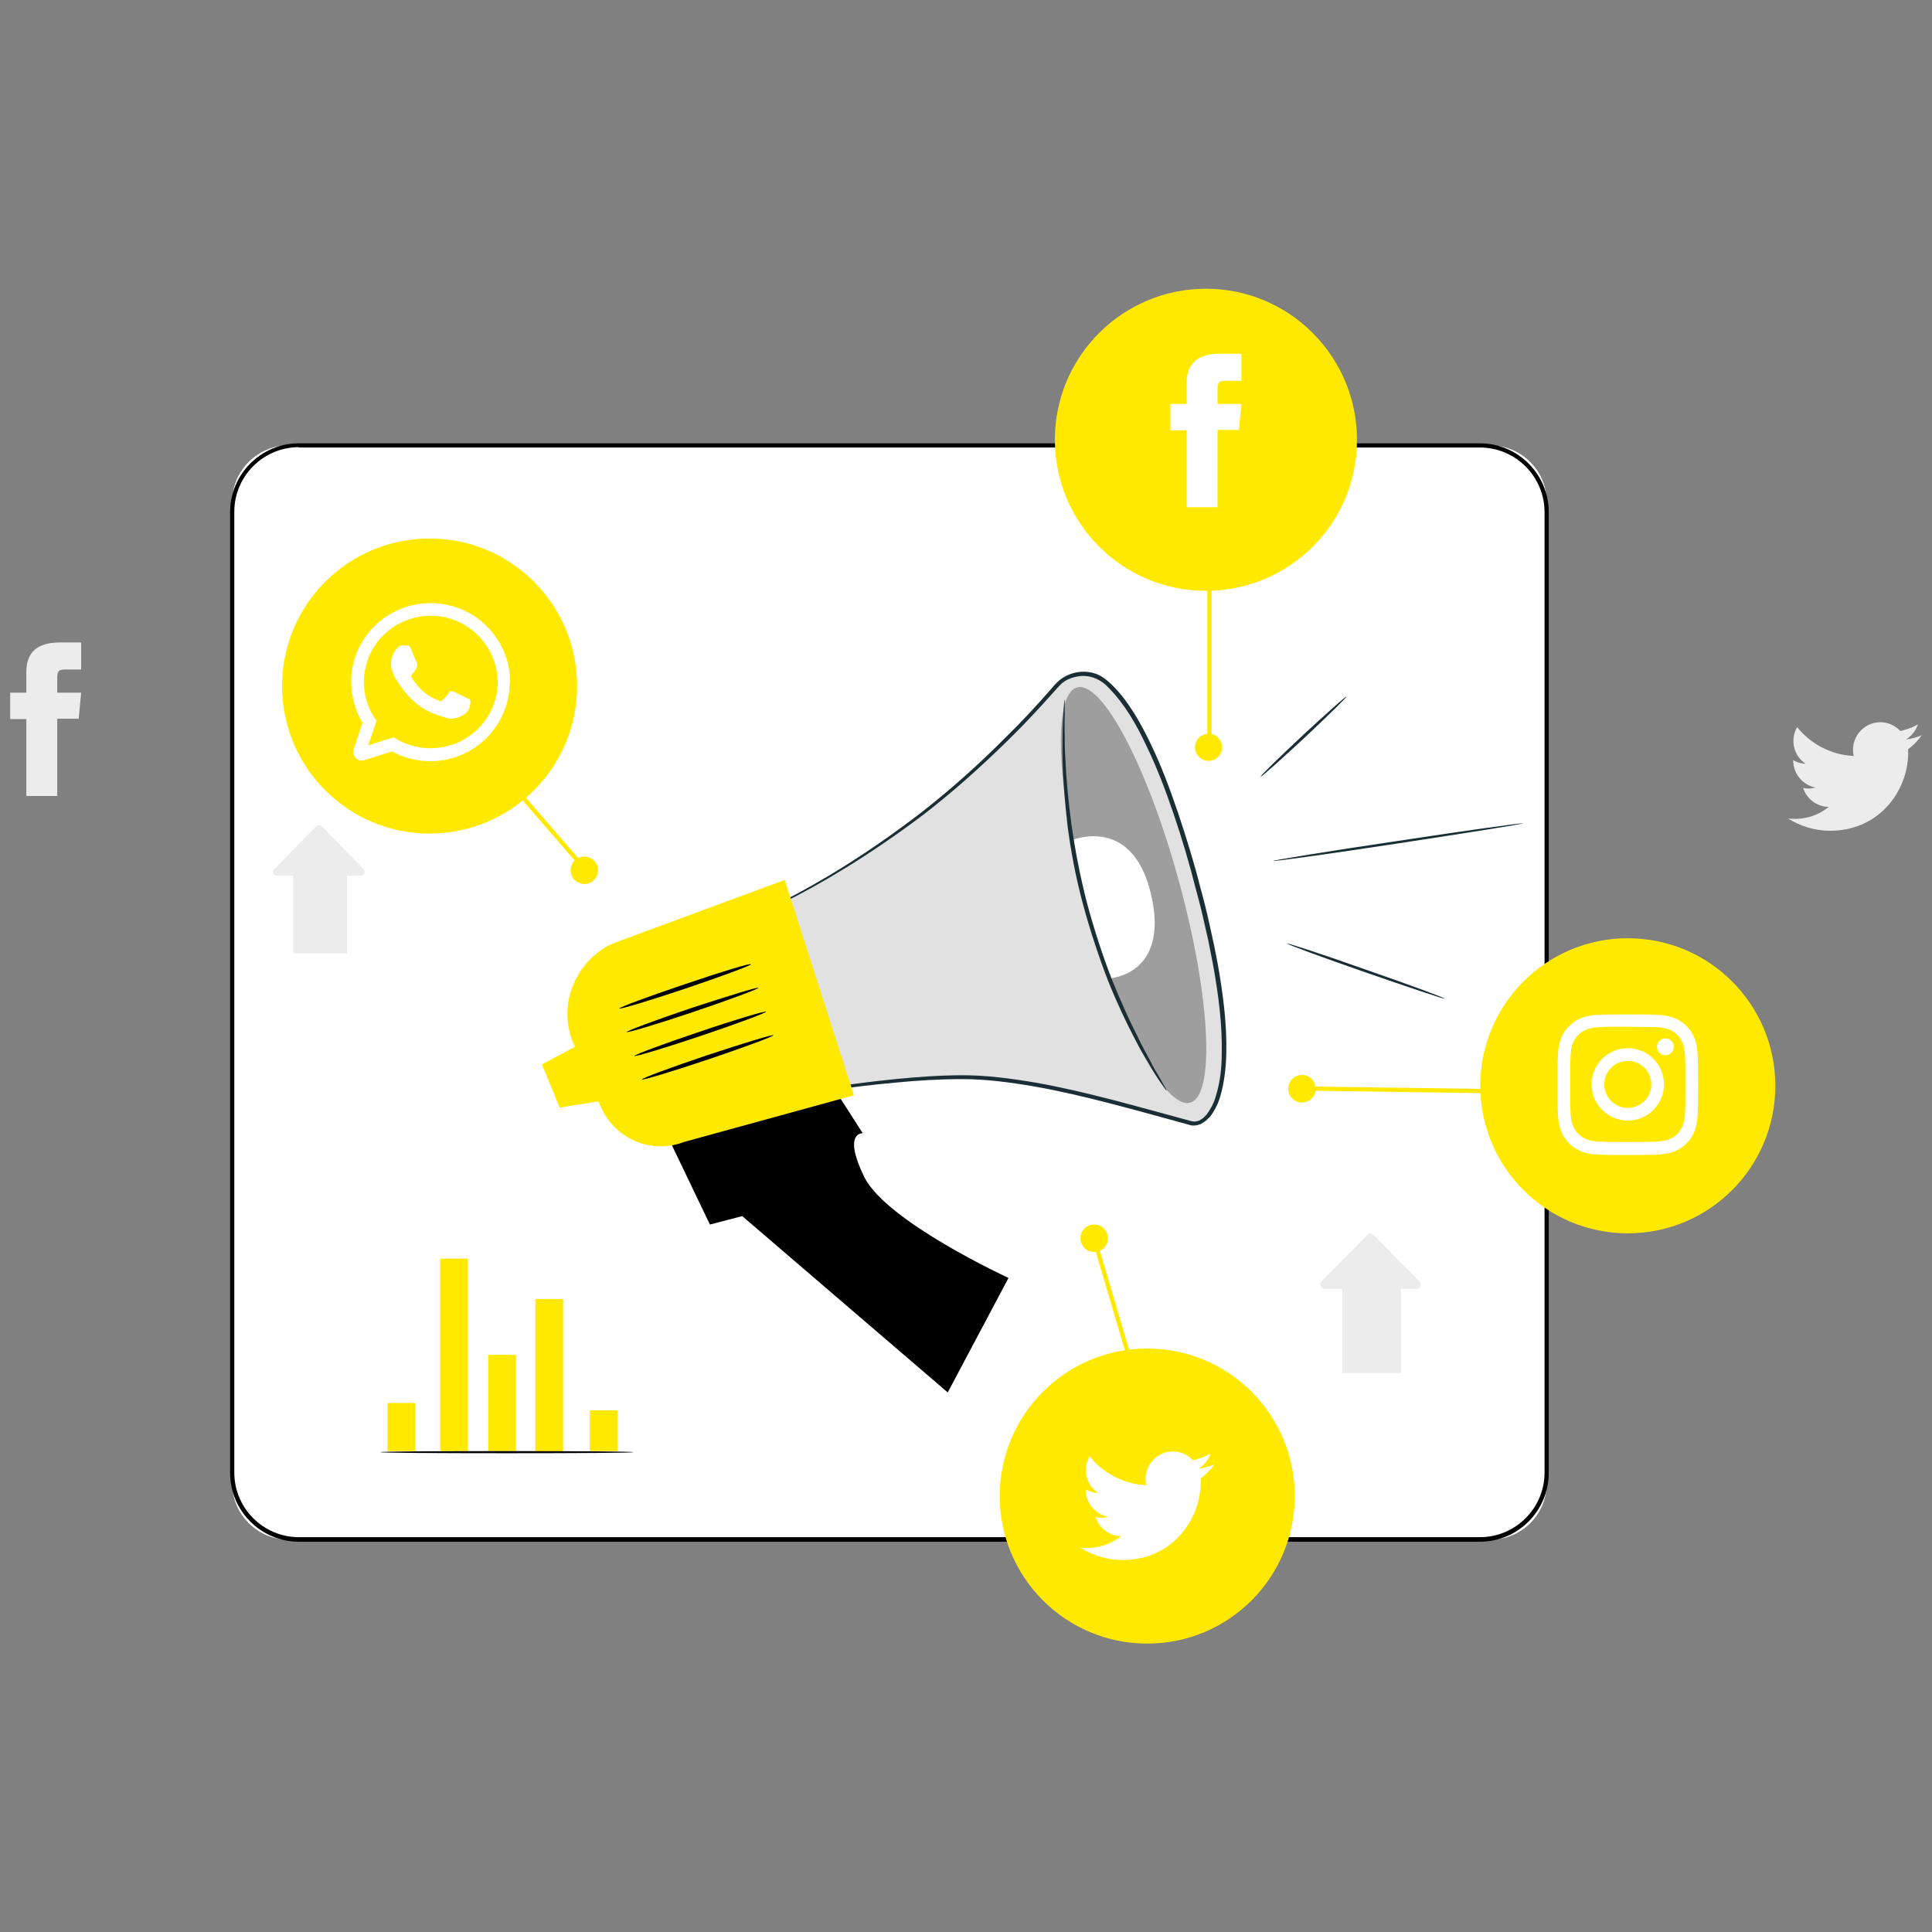 <?xml version="1.0" encoding="UTF-8"?>
<!-- Generator: Adobe Illustrator 27.2.0, SVG Export Plug-In . SVG Version: 6.00 Build 0)  -->
<svg xmlns="http://www.w3.org/2000/svg" xmlns:xlink="http://www.w3.org/1999/xlink" version="1.1" id="ëÎÓÈ_1" x="0px" y="0px" viewBox="0 0 550 550" style="enable-background:new 0 0 550 550;" xml:space="preserve">
<rect x="0" y="0" width="550" height="550" fill="#808080" stroke="none"/>
<style type="text/css">
	.st0{fill:#ECECEC;}
	.st1{fill:#FFFFFF;}
	.st2{fill:#FFE900;}
	.st3{fill:#E1E1E1;}
	.st4{fill:#1A2E35;}
	.st5{opacity:0.3;}
	.st6{fill-rule:evenodd;clip-rule:evenodd;fill:#FFFFFF;}
</style>
<g>
	<g id="XMLID_00000147929208918296880990000015664986244435737527_">
		<path class="st0" d="M7.5,226.6h8.8v-22h6.1l0.7-7.4h-6.8c0,0,0-2.8,0-4.2c0-1.7,0.3-2.4,2-2.4c1.4,0,4.8,0,4.8,0v-7.7    c0,0-5,0-6.1,0c-6.5,0-9.5,2.9-9.5,8.4c0,4.8,0,5.9,0,5.9H2.9v7.5h4.6V226.6z"></path>
	</g>
	<g id="XMLID_00000150103412878042148000000006566981473798767257_">
		<path class="st0" d="M509,233c3.5,2.2,7.6,3.5,12,3.5c14.5,0,22.7-12.2,22.2-23.2c1.5-1.1,2.8-2.5,3.9-4c-1.4,0.6-2.9,1-4.5,1.2    c1.6-1,2.8-2.5,3.4-4.3c-1.5,0.9-3.2,1.5-5,1.9c-1.4-1.5-3.5-2.5-5.7-2.5c-5,0-8.7,4.7-7.6,9.6c-6.5-0.3-12.2-3.4-16.1-8.2    c-2,3.5-1.1,8.1,2.4,10.4c-1.3,0-2.5-0.4-3.5-1c-0.1,3.6,2.5,7,6.3,7.8c-1.1,0.3-2.3,0.4-3.5,0.1c1,3.1,3.9,5.4,7.3,5.4    C517.3,232.4,513.2,233.5,509,233z"></path>
	</g>
	<g>
		<g>
			<path class="st1" d="M424.3,438.3H82.1c-8.8,0-16-7.2-16-16V142.8c0-8.8,7.2-16,16-16h342.2c8.8,0,16,7.2,16,16v279.6     C440.3,431.2,433.1,438.3,424.3,438.3z"></path>
			<path d="M421.3,438.9H85.1c-10.8,0-19.6-8.8-19.6-19.6V145.8c0-10.8,8.8-19.6,19.6-19.6h336.2c10.8,0,19.6,8.8,19.6,19.6v273.5     C440.9,430.1,432.1,438.9,421.3,438.9z M85.1,127.3c-10.2,0-18.4,8.3-18.4,18.4v273.5c0,10.2,8.3,18.4,18.4,18.4h336.2     c10.2,0,18.4-8.3,18.4-18.4V145.8c0-10.2-8.3-18.4-18.4-18.4H85.1z"></path>
		</g>
		<g>
			<rect x="125.3" y="358.3" class="st2" width="7.9" height="54.8"></rect>
		</g>
		<g>
			<rect x="110.3" y="399.4" class="st2" width="7.9" height="13.7"></rect>
		</g>
		<g>
			<rect x="139" y="385.7" class="st2" width="7.9" height="27.4"></rect>
		</g>
		<g>
			<rect x="152.4" y="369.8" class="st2" width="7.9" height="43.4"></rect>
		</g>
		<g>
			<rect x="167.9" y="401.5" class="st2" width="7.9" height="11.6"></rect>
		</g>
		<g>
			<g>
				<g>
					<path class="st0" d="M377.1,366.9h26.1c1.1,0,1.6-1.3,0.9-2.1L391,351.5c-0.5-0.5-1.3-0.5-1.7,0l-13.1,13.3       C375.5,365.6,376,366.9,377.1,366.9z"></path>
				</g>
			</g>
			<g>
				<g>
					<rect x="382.1" y="364.4" class="st0" width="16.7" height="26.5"></rect>
				</g>
			</g>
		</g>
		<g>
			<g>
				<g>
					<path class="st0" d="M78.8,249.3h23.9c1,0,1.5-1.2,0.8-1.9l-11.9-12.2c-0.4-0.4-1.2-0.4-1.6,0L78,247.5       C77.4,248.2,77.9,249.3,78.8,249.3z"></path>
				</g>
			</g>
			<g>
				<g>
					<rect x="83.5" y="247.1" class="st0" width="15.3" height="24.3"></rect>
				</g>
			</g>
		</g>
		<g>
			<g>
				<path d="M180.3,413.4c0,0.2-16.1,0.3-36,0.3c-19.9,0-36-0.1-36-0.3s16.1-0.3,36-0.3C164.2,413.1,180.3,413.2,180.3,413.4z"></path>
			</g>
		</g>
	</g>
	<g>
		<g>
			<g>
				<g>
					<g>
						<g>
							<g>
								<g>
									<g>
										<g>
											<g>
												<g>
													<path d="M184.6,312.1l17.5,36.5l9.2-2.4l58.5,50.2l17.3-32.6c0,0-34.8-16-41.1-28.8c-6.2-12.8-0.4-12.4-0.4-12.4               L231.1,300L184.6,312.1z"></path>
												</g>
											</g>
										</g>
									</g>
								</g>
							</g>
						</g>
					</g>
					<g>
						<g>
							<g>
								<g>
									<g>
										<g>
											<g>
												<g>
													<g>
														<g>
															<path class="st3" d="M207.2,263.4c0,0,18.4-5.4,47.7-26.2c21.5-15.2,38.2-33.3,45.7-41.9c3.6-4.1,9.8-4.8,14-1.3                 c6.5,5.4,15.4,19.1,25.1,53.8c17.1,61.2,4.8,72.9-0.3,71.9c-5.1-0.9-39-12.1-61.3-13.1c-22.3-1-56.2,5.7-56.2,5.7                 L207.2,263.4z"></path>
														</g>
													</g>
												</g>
											</g>
											<g>
												<g>
													<g>
														<g>
															<g>
																<path class="st4" d="M207.2,263.4c0,0,0.1,0.3,0.2,0.8c0.2,0.6,0.4,1.4,0.7,2.5c0.6,2.2,1.6,5.4,2.8,9.6                  c2.5,8.5,6.1,20.8,10.6,36.3l0.1,0.3l0.4-0.1c9.7-1.8,20.7-3.5,32.9-4.6c6.1-0.6,12.5-1,19.1-1                  c6.6,0,13.5,0.9,20.5,2.1c14.1,2.5,28.6,6.7,44,10.9l0.7,0.2l0.9,0c0.6,0,1.1-0.2,1.7-0.4c0.5-0.3,1-0.6,1.4-0.9                  l1.2-1.1c1.3-1.7,2.3-3.6,2.9-5.6c1.2-4,1.7-8.2,1.8-12.4c0.2-8.4-0.9-16.9-2.4-25.4c-0.4-1.9-0.7-3.8-1.1-5.6                  c-0.4-1.9-0.8-3.7-1.2-5.5c-0.8-3.7-1.7-7.3-2.7-10.9c-1.8-7.2-4-14.2-6.3-21.1c-2.3-6.8-4.8-13.5-7.8-19.7                  c-3-6.2-6.4-12.3-11.2-17c-1.2-1.1-2.6-2.3-4.2-2.9c-1.6-0.6-3.3-0.8-5-0.6c-1.7,0.2-3.3,0.8-4.7,1.7                  c-1.4,0.9-2.5,2.2-3.5,3.4c-4.1,4.7-8.2,9.1-12.4,13.2c-8.2,8.3-16.4,15.5-24.2,21.6                  c-15.7,12.1-29.6,20.3-39.5,25.3c-4.9,2.5-8.9,4.2-11.6,5.3c-1.3,0.6-2.4,0.9-3.1,1.2                  C207.6,263.3,207.2,263.4,207.2,263.4c0,0,0.4-0.1,1.1-0.3c0.7-0.2,1.8-0.6,3.1-1.1c2.7-1,6.7-2.7,11.7-5.1                  c9.9-4.9,23.9-13,39.8-25c7.9-6.1,16.1-13.3,24.4-21.5c4.2-4.1,8.3-8.5,12.5-13.2c1.1-1.2,2-2.4,3.2-3.2                  c1.2-0.8,2.7-1.3,4.2-1.5c3-0.4,6.1,0.8,8.3,3.2c4.6,4.6,8,10.5,10.9,16.7c3,6.2,5.5,12.8,7.8,19.6                  c2.3,6.8,4.4,13.8,6.2,21c1,3.6,1.9,7.2,2.7,10.9c0.4,1.8,0.9,3.7,1.2,5.5c0.4,1.9,0.7,3.7,1.1,5.6                  c1.5,8.4,2.6,16.9,2.4,25.1c0,4.1-0.5,8.2-1.7,12c-0.5,1.9-1.5,3.7-2.6,5.2l-1,1c-0.4,0.3-0.8,0.5-1.1,0.7                  c-0.9,0.3-1.5,0.4-2.5,0.1c-15.2-4.1-29.9-8.4-44.1-10.9c-7.1-1.2-14-2.1-20.7-2.1c-6.7,0-13.1,0.5-19.2,1.1                  c-12.2,1.2-23.3,3-33,4.8l0.5,0.3c-4.7-15.3-8.4-27.5-11-35.9c-1.3-4.2-2.3-7.4-3-9.6c-0.3-1.1-0.6-1.9-0.8-2.5                  C207.3,263.7,207.2,263.4,207.2,263.4z"></path>
															</g>
														</g>
													</g>
												</g>
											</g>
										</g>
									</g>
								</g>
							</g>
						</g>
						<g>
							<g>
								<g>
									<g>
										<g>
											<g>
												<g>
													<g>
														<polygon class="st2" points="159.3,315.3 171.2,313.4 164.4,297.6 154.3,303               "></polygon>
													</g>
												</g>
											</g>
										</g>
									</g>
								</g>
							</g>
						</g>
						<g>
							<g>
								<g>
									<g>
										<g>
											<g>
												<g>
													<g>
														<path class="st2" d="M162.8,296l5.3,12.3l2.9,6.7c4,9.2,14.4,13.7,23.7,10.1l48.4-13.3l-19.7-61.3l-49,18.1                C165.1,272.9,158.7,284.1,162.8,296z"></path>
													</g>
												</g>
											</g>
										</g>
									</g>
								</g>
							</g>
						</g>
						<g class="st5">
							<g>
								<g>
									<g>
										<g>
											<g>
												<g>
													<g>
														<path d="M335.7,251.2c8.9,32.6,10.3,60.7,3.1,62.7c-7.2,2-20.2-22.8-29.1-55.5c-8.9-32.6-10.3-60.7-3.1-62.7                C313.8,193.7,326.8,218.5,335.7,251.2z"></path>
													</g>
												</g>
											</g>
										</g>
									</g>
								</g>
							</g>
						</g>
						<g>
							<g>
								<g>
									<g>
										<g>
											<g>
												<g>
													<g>
														<path class="st1" d="M305.1,239.2c0,0,17.3-7.4,22.6,15.5c5.3,22.9-11.8,23.8-11.8,23.8                C310.7,266.9,307.1,253.8,305.1,239.2z"></path>
													</g>
												</g>
											</g>
										</g>
									</g>
								</g>
							</g>
						</g>
						<g>
							<g>
								<g>
									<g>
										<g>
											<g>
												<g>
													<path d="M213.8,274.5c0.1,0.3-8.2,3.4-18.6,6.9c-10.4,3.5-18.8,6-18.9,5.7c-0.1-0.3,8.2-3.4,18.6-6.9               C205.2,276.7,213.7,274.1,213.8,274.5z"></path>
												</g>
											</g>
										</g>
									</g>
								</g>
							</g>
						</g>
						<g>
							<g>
								<g>
									<g>
										<g>
											<g>
												<g>
													<path d="M215.9,281.2c0.1,0.3-8.2,3.4-18.6,6.9c-10.4,3.5-18.8,6-18.9,5.7c-0.1-0.3,8.2-3.4,18.6-6.9               C207.4,283.5,215.8,280.9,215.9,281.2z"></path>
												</g>
											</g>
										</g>
									</g>
								</g>
							</g>
						</g>
						<g>
							<g>
								<g>
									<g>
										<g>
											<g>
												<g>
													<path d="M218.1,288c0.1,0.3-8.2,3.4-18.6,6.9c-10.4,3.5-18.8,6-18.9,5.7c-0.1-0.3,8.2-3.4,18.6-6.9               C209.5,290.2,218,287.7,218.1,288z"></path>
												</g>
											</g>
										</g>
									</g>
								</g>
							</g>
						</g>
						<g>
							<g>
								<g>
									<g>
										<g>
											<g>
												<g>
													<path d="M220.2,294.7c0.1,0.3-8.2,3.4-18.6,6.9c-10.4,3.5-18.8,6-18.9,5.7c-0.1-0.3,8.2-3.4,18.6-6.9               C211.6,297,220.1,294.4,220.2,294.7z"></path>
												</g>
											</g>
										</g>
									</g>
								</g>
							</g>
						</g>
					</g>
					<g>
						<g>
							<g>
								<g>
									<g>
										<g>
											<path class="st4" d="M366.4,268.6c-0.1,0.2,9.9,3.9,22.3,8.2c12.4,4.3,22.5,7.7,22.6,7.5c0.1-0.2-9.9-3.9-22.3-8.2             C376.6,271.7,366.5,268.4,366.4,268.6z"></path>
										</g>
									</g>
								</g>
							</g>
						</g>
						<g>
							<g>
								<g>
									<g>
										<g>
											<path class="st4" d="M362.4,245.1c0,0.2,16-2,35.6-5c19.6-3,35.5-5.5,35.5-5.7c0-0.2-16,2-35.6,5             C378.3,242.3,362.4,244.9,362.4,245.1z"></path>
										</g>
									</g>
								</g>
							</g>
						</g>
						<g>
							<g>
								<g>
									<g>
										<g>
											<path class="st4" d="M358.9,221.1c0.1,0.2,5.7-4.8,12.5-11.1c6.7-6.3,12.1-11.6,11.9-11.7c-0.1-0.2-5.7,4.8-12.5,11.1             C364.1,215.7,358.7,220.9,358.9,221.1z"></path>
										</g>
									</g>
								</g>
							</g>
						</g>
					</g>
					<g>
						<g>
							<g>
								<g>
									<g>
										<path class="st4" d="M303.1,199.2c0,0-0.1,0.4-0.2,1.2c-0.1,0.9-0.1,2-0.2,3.4c-0.1,1.5-0.2,3.3-0.2,5.4            c0,2.1-0.1,4.5,0,7.2c0.1,5.3,0.6,11.6,1.4,18.6c0.9,7,2.3,14.6,4.4,22.4c2.1,7.8,4.6,15.2,7.1,21.7            c2.6,6.5,5.3,12.2,7.8,16.9c1.2,2.4,2.4,4.4,3.5,6.2c1,1.8,2,3.4,2.8,4.6c0.7,1.1,1.4,2.1,1.9,2.8c0.4,0.6,0.7,1,0.7,0.9            c0,0-0.1-0.4-0.5-1.1c-0.5-0.8-1-1.8-1.7-3c-0.8-1.3-1.7-2.8-2.6-4.7c-1-1.9-2.2-3.9-3.3-6.3c-2.4-4.7-5-10.4-7.6-16.9            c-2.5-6.5-4.9-13.8-7-21.6c-2-7.8-3.4-15.3-4.4-22.3c-0.9-6.9-1.5-13.2-1.7-18.5c-0.2-2.6-0.2-5-0.2-7.1            c-0.1-2.1,0-3.9,0-5.4c0-1.4,0-2.5,0-3.4C303.2,199.6,303.2,199.2,303.1,199.2z"></path>
									</g>
								</g>
							</g>
						</g>
					</g>
				</g>
			</g>
		</g>
	</g>
	<g>
		<g>
			<g id="XMLID_00000110449989795769960910000005702839972130530468_">
				<g id="XMLID_00000137828383227389738170000005446791850192550555_">
					<path class="st2" d="M463.4,351.1L463.4,351.1c-23.2,0-42-18.8-42-42v0c0-23.2,18.8-42,42-42l0,0c23.2,0,42,18.8,42,42v0       C505.4,332.3,486.6,351.1,463.4,351.1z"></path>
				</g>
			</g>
			<g>
				<g>
					<path class="st1" d="M483.3,300.5c-0.1-2.1-0.4-3.6-0.9-4.9c-0.5-1.3-1.2-2.4-2.3-3.5c-1.1-1.1-2.2-1.8-3.5-2.3       c-1.3-0.5-2.7-0.8-4.9-0.9c-2.1-0.1-2.8-0.1-8.3-0.1c-5.4,0-6.1,0-8.3,0.1c-2.1,0.1-3.6,0.4-4.9,0.9c-1.3,0.5-2.4,1.2-3.5,2.3       c-1.1,1.1-1.8,2.2-2.3,3.5c-0.5,1.3-0.8,2.7-0.9,4.9c-0.1,2.1-0.1,2.8-0.1,8.3c0,5.4,0,6.1,0.1,8.3c0.1,2.1,0.4,3.6,0.9,4.9       c0.5,1.3,1.2,2.4,2.3,3.5c1.1,1.1,2.2,1.8,3.5,2.3c1.3,0.5,2.7,0.8,4.9,0.9c2.1,0.1,2.8,0.1,8.3,0.1c5.4,0,6.1,0,8.3-0.1       c2.1-0.1,3.6-0.4,4.9-0.9c1.3-0.5,2.4-1.2,3.5-2.3c1.1-1.1,1.8-2.2,2.3-3.5c0.5-1.3,0.8-2.7,0.9-4.9c0.1-2.1,0.1-2.8,0.1-8.3       C483.4,303.3,483.4,302.6,483.3,300.5z M479.7,316.8c-0.1,2-0.4,3-0.7,3.7c-0.4,0.9-0.8,1.6-1.5,2.3c-0.7,0.7-1.4,1.1-2.3,1.5       c-0.7,0.3-1.8,0.6-3.7,0.7c-2.1,0.1-2.7,0.1-8.1,0.1c-5.4,0-6,0-8.1-0.1c-2-0.1-3-0.4-3.7-0.7c-0.9-0.4-1.6-0.8-2.3-1.5       c-0.7-0.7-1.1-1.4-1.5-2.3c-0.3-0.7-0.6-1.8-0.7-3.7c-0.1-2.1-0.1-2.7-0.1-8.1c0-5.3,0-6,0.1-8.1c0.1-2,0.4-3,0.7-3.7       c0.4-0.9,0.8-1.6,1.5-2.3c0.7-0.7,1.4-1.1,2.3-1.5c0.7-0.3,1.8-0.6,3.7-0.7c2.1-0.1,2.7-0.1,8.1-0.1l8.1,0.1       c2,0.1,3,0.4,3.7,0.7c0.9,0.4,1.6,0.8,2.3,1.5c0.7,0.7,1.1,1.4,1.5,2.3c0.3,0.7,0.6,1.8,0.7,3.7c0.1,2.1,0.1,2.7,0.1,8.1       C479.8,314.1,479.8,314.7,479.7,316.8z"></path>
				</g>
				<g>
					<path class="st1" d="M463.4,298.4c-5.7,0-10.3,4.6-10.3,10.3c0,5.7,4.6,10.3,10.3,10.3c5.7,0,10.3-4.6,10.3-10.3       C473.7,303,469.1,298.4,463.4,298.4z M463.4,315.4c-3.7,0-6.7-3-6.7-6.7c0-3.7,3-6.7,6.7-6.7c3.7,0,6.7,3,6.7,6.7       C470.1,312.4,467.1,315.4,463.4,315.4z"></path>
				</g>
				<g>
					<path class="st1" d="M474.1,295.6c-1.3,0-2.4,1.1-2.4,2.4c0,1.3,1.1,2.4,2.4,2.4c1.3,0,2.4-1.1,2.4-2.4       C476.5,296.7,475.4,295.6,474.1,295.6z"></path>
				</g>
			</g>
		</g>
		<g>
			<g>
				
					<rect x="397.9" y="282.4" transform="matrix(1.407675e-02 -1 1 1.407675e-02 82.625 704.397)" class="st2" width="1.2" height="55.7"></rect>
			</g>
			<g>
				<path class="st2" d="M373,306.8c1.7,1.3,2.1,3.7,0.8,5.5c-1.3,1.7-3.7,2.1-5.5,0.8c-1.7-1.3-2.1-3.7-0.8-5.5      C368.8,305.8,371.3,305.5,373,306.8z"></path>
			</g>
		</g>
	</g>
	<g>
		<g>
			<g id="XMLID_00000153694453444610369660000008789015684977726604_">
				<g id="XMLID_00000119799431747147168280000005391284775134187407_">
					<path class="st2" d="M326.6,467.9L326.6,467.9c-23.2,0-42-18.8-42-42v0c0-23.2,18.8-42,42-42l0,0c23.2,0,42,18.8,42,42v0       C368.6,449.1,349.8,467.9,326.6,467.9z"></path>
				</g>
			</g>
			<g id="XMLID_7_">
				<path class="st1" d="M307.6,440.6c3.5,2.2,7.6,3.5,12,3.5c14.5,0,22.7-12.2,22.2-23.2c1.5-1.1,2.8-2.5,3.9-4      c-1.4,0.6-2.9,1-4.5,1.2c1.6-1,2.8-2.5,3.4-4.3c-1.5,0.9-3.2,1.5-5,1.9c-1.4-1.5-3.5-2.5-5.7-2.5c-5,0-8.7,4.7-7.6,9.6      c-6.5-0.3-12.2-3.4-16.1-8.2c-2,3.5-1.1,8.1,2.4,10.4c-1.3,0-2.5-0.4-3.5-1c-0.1,3.6,2.5,7,6.3,7.8c-1.1,0.3-2.3,0.4-3.5,0.1      c1,3.1,3.9,5.4,7.3,5.4C315.9,439.9,311.7,441,307.6,440.6z"></path>
			</g>
		</g>
		<g>
			
				<rect x="316.5" y="352.5" transform="matrix(0.959 -0.283 0.283 0.959 -92.244 104.782)" class="st2" width="1.2" height="39.2"></rect>
		</g>
		<g>
			<path class="st2" d="M315.4,352.5c0,2.2-1.7,3.9-3.9,3.9c-2.2,0-3.9-1.7-3.9-3.9c0-2.2,1.7-3.9,3.9-3.9     C313.7,348.6,315.4,350.3,315.4,352.5z"></path>
		</g>
	</g>
	<g>
		<g id="XMLID_00000127744342709767202240000002371842720094663057_">
			<g id="XMLID_00000078002990663956373720000006381774107859415681_">
				<path class="st2" d="M343.3,168.2L343.3,168.2c-23.8,0-43-19.3-43-43v0c0-23.8,19.3-43,43-43l0,0c23.8,0,43,19.3,43,43v0      C386.4,148.9,367.1,168.2,343.3,168.2z"></path>
			</g>
			<g id="XMLID_00000126293527675140567240000014014271942383780502_">
				<path class="st1" d="M337.8,144.4h8.8v-22h6.1l0.7-7.4h-6.8c0,0,0-2.8,0-4.2c0-1.7,0.3-2.4,2-2.4c1.4,0,4.8,0,4.8,0v-7.7      c0,0-5,0-6.1,0c-6.5,0-9.5,2.9-9.5,8.4c0,4.8,0,5.9,0,5.9h-4.6v7.5h4.6V144.4z"></path>
			</g>
		</g>
		<g>
			<rect x="343.7" y="160.4" class="st2" width="1.2" height="50.4"></rect>
		</g>
		<g>
			<path class="st2" d="M340.3,211.8c0.5-2.1,2.7-3.3,4.7-2.8c2.1,0.5,3.3,2.7,2.8,4.7c-0.5,2.1-2.7,3.3-4.7,2.8     C341.1,216,339.8,213.9,340.3,211.8z"></path>
		</g>
	</g>
	<g>
		<g id="XMLID_37_">
			<g id="XMLID_43_">
				<path class="st2" d="M122.3,237.3L122.3,237.3c-23.2,0-42-18.8-42-42v0c0-23.2,18.8-42,42-42l0,0c23.2,0,42,18.8,42,42v0      C164.3,218.5,145.5,237.3,122.3,237.3z"></path>
			</g>
			<g id="XMLID_38_">
				<g id="XMLID_40_">
					<path class="st6" d="M145.2,193.6c-0.3-12.1-10.3-21.9-22.6-21.9c-12.2,0-22.1,9.5-22.6,21.5c0,0.3,0,0.7,0,1       c0,4.2,1.2,8.2,3.2,11.6l-2.5,7.5c-0.6,1.9,1.1,3.7,3,3.1l7.9-2.5c3.2,1.8,7,2.8,10.9,2.8c12.5,0,22.6-10.1,22.6-22.5       C145.2,194,145.2,193.8,145.2,193.6z M122.6,213c-3.9,0-7.5-1.1-10.5-3.1l-7.3,2.3l2.4-7c-2.3-3.1-3.6-6.9-3.6-11.1       c0-0.6,0-1.2,0.1-1.8c0.9-9.6,9.1-17,18.9-17c10,0,18.2,7.7,19,17.4c0,0.5,0.1,1,0.1,1.5C141.6,204.6,133.1,213,122.6,213z"></path>
				</g>
				<g id="XMLID_39_">
					<path class="st6" d="M132.9,198.7c-0.6-0.3-3.3-1.6-3.8-1.8c-0.5-0.2-0.9-0.3-1.3,0.3c-0.4,0.6-1.4,1.8-1.8,2.1       c-0.3,0.4-0.6,0.4-1.2,0.1c-0.6-0.3-2.3-0.8-4.5-2.7c-1.6-1.5-2.8-3.3-3.1-3.8c-0.3-0.6,0-0.8,0.2-1.1c0.3-0.3,0.6-0.6,0.8-1       c0.1-0.1,0.1-0.2,0.2-0.3c0.1-0.2,0.2-0.4,0.3-0.7c0.2-0.4,0.1-0.7,0-1c-0.1-0.3-1.3-3-1.7-4.1c-0.5-1.1-0.9-0.9-1.2-0.9       c-0.3,0-0.7-0.1-1.1-0.1c-0.4,0-1,0.1-1.5,0.7c-0.5,0.6-1.9,1.9-1.9,4.6c0,0.6,0.1,1.3,0.3,1.9c0.6,1.9,1.8,3.5,2,3.8       c0.3,0.4,3.8,6.1,9.5,8.3c5.6,2.2,5.6,1.5,6.7,1.4c1-0.1,3.3-1.3,3.7-2.6c0.5-1.3,0.5-2.4,0.3-2.6       C133.9,199.1,133.5,199,132.9,198.7z"></path>
				</g>
			</g>
		</g>
		<g>
			
				<rect x="152.6" y="212.6" transform="matrix(0.756 -0.655 0.655 0.756 -114.618 156.939)" class="st2" width="1.2" height="39.2"></rect>
		</g>
		<g>
			<path class="st2" d="M162.8,249.4c-0.9-2,0-4.3,1.9-5.2c2-0.9,4.3,0,5.2,1.9c0.9,2,0,4.3-1.9,5.2     C166,252.2,163.7,251.3,162.8,249.4z"></path>
		</g>
	</g>
</g>
</svg>
